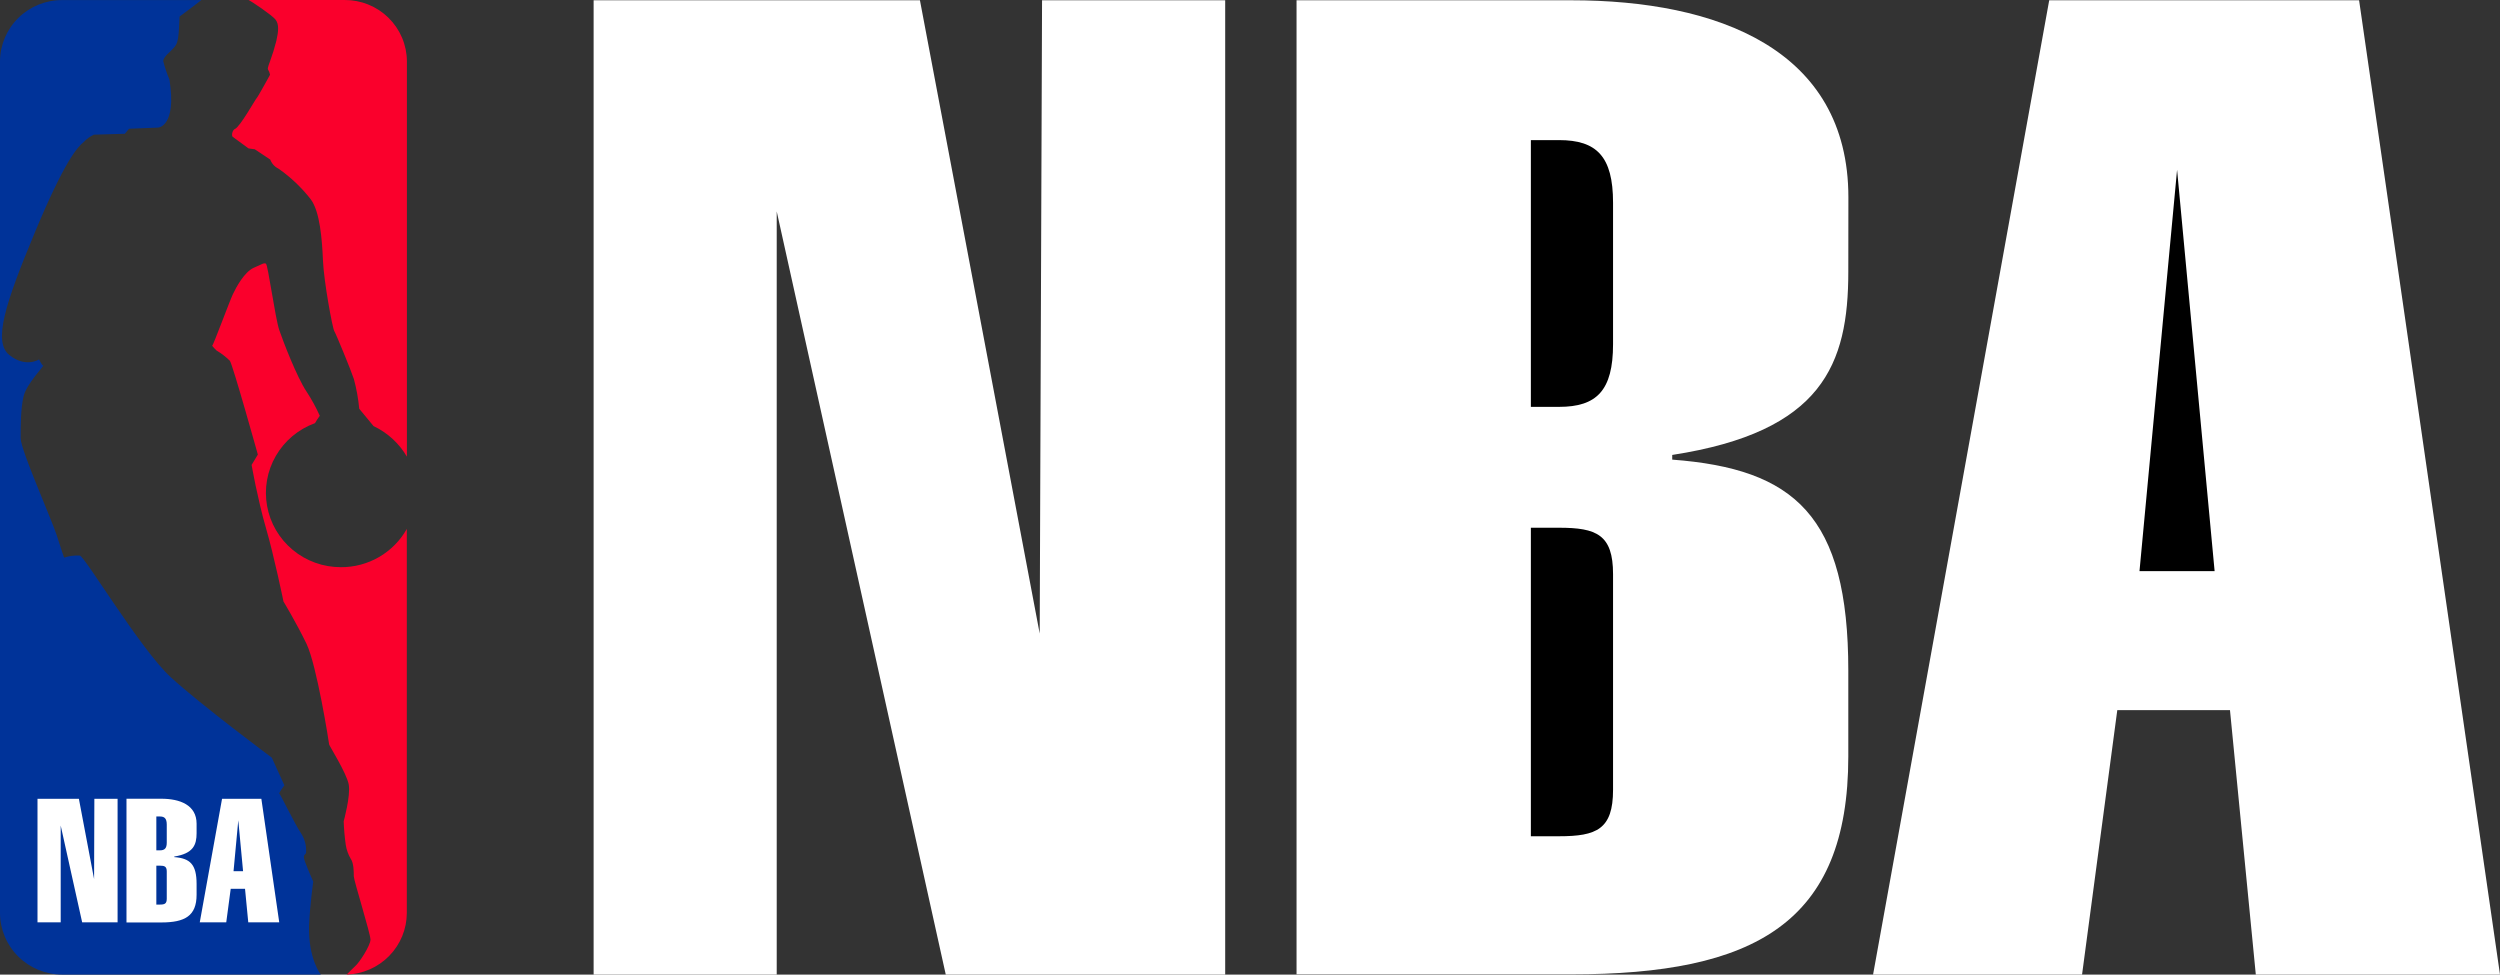 <svg width="118" height="46" viewBox="0 0 118 46" fill="none" xmlns="http://www.w3.org/2000/svg">
<rect x="0" y="0" width="118" height="46" fill="#333333" stroke="none"/>
<path d="M14.587 43.681C14.63 42.709 14.785 41.612 14.785 41.612C14.785 41.612 14.545 41.072 14.404 40.693C14.264 40.315 14.404 40.383 14.447 40.249C14.47 39.925 14.386 39.602 14.208 39.33C13.914 38.9 13.224 37.456 13.182 37.456C13.139 37.456 13.422 37.066 13.422 37.066L12.83 35.762C12.83 35.762 9.471 33.263 8.053 31.958C6.634 30.653 4.006 26.262 3.766 26.223C3.515 26.208 3.264 26.241 3.026 26.32C3.026 26.32 2.872 25.889 2.674 25.251C2.576 24.946 2.142 23.904 1.733 22.89C1.339 21.918 0.975 20.96 0.975 20.685C0.975 20.101 0.975 19.283 1.115 18.699C1.256 18.114 2.099 17.254 2.04 17.254C1.981 17.254 1.844 16.964 1.844 16.964C1.844 16.964 1.211 17.379 0.438 16.755C-0.335 16.13 0.242 14.34 1.648 10.964C3.054 7.589 3.657 6.939 3.952 6.703C4.088 6.558 4.25 6.44 4.43 6.356L5.891 6.314L6.089 6.077L7.465 6.022C7.465 6.022 8.349 5.979 7.999 3.76C7.878 3.476 7.78 3.184 7.705 2.885C7.705 2.745 7.901 2.551 7.944 2.518C8.415 2.049 8.415 2.141 8.476 0.781L9.124 0.296L9.503 0.004H2.937C2.163 0 1.419 0.302 0.868 0.843C0.318 1.384 0.005 2.12 0 2.889V43.099C0.004 43.87 0.315 44.608 0.866 45.152C1.416 45.696 2.161 46.001 2.937 46H15.144C15.144 46 14.545 45.265 14.587 43.681Z" fill="#003399"/>
<path d="M5.55 43.534H3.878L2.865 38.966V43.534H1.77V37.702H3.723L4.441 41.493L4.454 37.702H5.55V43.534Z" fill="white"/>
<path d="M9.279 39.326C9.279 39.877 9.126 40.285 8.225 40.429V40.456C8.965 40.511 9.279 40.791 9.279 41.721V42.233C9.279 43.233 8.724 43.54 7.614 43.54H5.97V37.7H7.614C8.486 37.7 9.279 37.992 9.279 38.88V39.326Z" fill="white"/>
<path d="M11.718 43.534L11.565 41.95H10.89L10.679 43.534H9.429L10.481 37.702H12.336L13.18 43.534H11.718Z" fill="white"/>
<path d="M7.548 38.538H7.379V40.136H7.548C7.773 40.136 7.871 40.039 7.871 39.769V38.924C7.871 38.635 7.768 38.538 7.548 38.538Z" fill="#003399"/>
<path d="M7.548 40.859H7.379V42.696H7.548C7.773 42.696 7.871 42.654 7.871 42.419V41.133C7.871 40.901 7.768 40.859 7.548 40.859Z" fill="#003399"/>
<path d="M11.023 41.12H11.473L11.247 38.718L11.023 41.12Z" fill="#003399"/>
<path d="M16.091 26.771C15.261 26.773 14.456 26.485 13.819 25.956C13.181 25.428 12.752 24.693 12.606 23.881C12.46 23.069 12.607 22.232 13.021 21.517C13.434 20.802 14.088 20.255 14.868 19.972C14.936 19.852 15.012 19.736 15.094 19.625C14.914 19.224 14.703 18.839 14.461 18.472C14.012 17.793 13.379 16.154 13.183 15.584C12.987 15.014 12.649 12.488 12.551 12.445C12.453 12.403 12.41 12.445 11.974 12.64C11.537 12.835 11.145 13.559 10.99 13.89C10.834 14.22 10.065 16.306 10.021 16.306C9.976 16.306 10.217 16.541 10.217 16.541C10.446 16.678 10.659 16.841 10.849 17.028C10.99 17.223 12.17 21.456 12.17 21.456L11.876 21.944C11.876 21.944 11.946 22.346 12.061 22.901C12.186 23.485 12.355 24.248 12.553 24.922C12.945 26.267 13.381 28.393 13.381 28.393C13.381 28.393 13.971 29.365 14.463 30.378C14.955 31.39 15.536 35.1 15.536 35.142C15.536 35.184 16.366 36.504 16.461 37.031C16.555 37.559 16.222 38.766 16.222 38.766C16.235 39.138 16.268 39.509 16.32 39.877C16.357 40.112 16.438 40.337 16.559 40.543C16.699 40.737 16.699 41.167 16.699 41.362C16.699 41.557 17.487 44.071 17.487 44.348C17.487 44.626 16.953 45.451 16.757 45.61C16.714 45.64 16.387 45.978 16.363 46C17.122 45.975 17.842 45.659 18.371 45.118C18.901 44.577 19.198 43.853 19.202 43.099V24.964C18.893 25.515 18.442 25.972 17.895 26.29C17.348 26.608 16.725 26.774 16.091 26.771Z" fill="#FA002C"/>
<path d="M16.261 5.84431e-05H11.735C11.833 0.04 12.817 0.695 13 0.919C13.183 1.143 13.141 1.501 13.043 1.931C12.961 2.256 12.862 2.576 12.747 2.89C12.747 2.89 12.606 3.236 12.649 3.278C12.697 3.355 12.73 3.439 12.747 3.528C12.747 3.528 12.17 4.583 12.114 4.631C12.059 4.678 11.328 5.992 11.088 6.088C10.984 6.119 10.903 6.395 10.99 6.464C11.121 6.564 11.73 7.005 11.73 7.005L12.026 7.047L12.756 7.532C12.826 7.721 12.967 7.876 13.15 7.964C13.725 8.367 14.236 8.853 14.667 9.406C15.103 9.991 15.201 11.295 15.244 12.295C15.286 13.294 15.693 15.488 15.778 15.628C15.863 15.768 16.564 17.465 16.703 17.89C16.827 18.35 16.912 18.82 16.956 19.294L17.631 20.111C18.291 20.423 18.84 20.927 19.206 21.556V2.889C19.203 2.507 19.125 2.129 18.976 1.778C18.826 1.426 18.609 1.107 18.335 0.838C18.062 0.57 17.738 0.358 17.382 0.214C17.026 0.07 16.645 -0.002 16.261 5.84431e-05Z" fill="#FA002C"/>
<path d="M57.829 46H44.64L36.661 9.978V46H28.019V0.013H43.421L49.074 29.905L49.185 0.013H57.829V46Z" fill="white"/>
<path d="M87.24 12.824C87.24 17.205 86.022 20.378 78.929 21.473V21.694C84.692 22.131 87.24 24.321 87.24 31.657V35.699C87.24 43.582 82.802 45.989 74.162 45.989H61.197V0.013H74.166C81.039 0.013 87.244 2.312 87.244 9.32L87.24 12.824Z" fill="white"/>
<path d="M106.474 46L105.255 33.518H99.936L98.273 46H88.409L96.723 0.013H111.349L118 46H106.474Z" fill="white"/>
<path d="M73.587 6.613H72.257V19.204H73.587C75.359 19.204 76.136 18.438 76.136 16.247V9.568C76.136 7.381 75.359 6.613 73.587 6.613Z" fill="black"/>
<path d="M73.587 24.909H72.257V39.471H73.587C75.359 39.471 76.136 39.142 76.136 37.281V27.099C76.136 25.236 75.359 24.909 73.587 24.909Z" fill="black"/>
<path d="M100.984 26.958H104.53L102.758 8.015L100.984 26.958Z" fill="black"/>
</svg>
